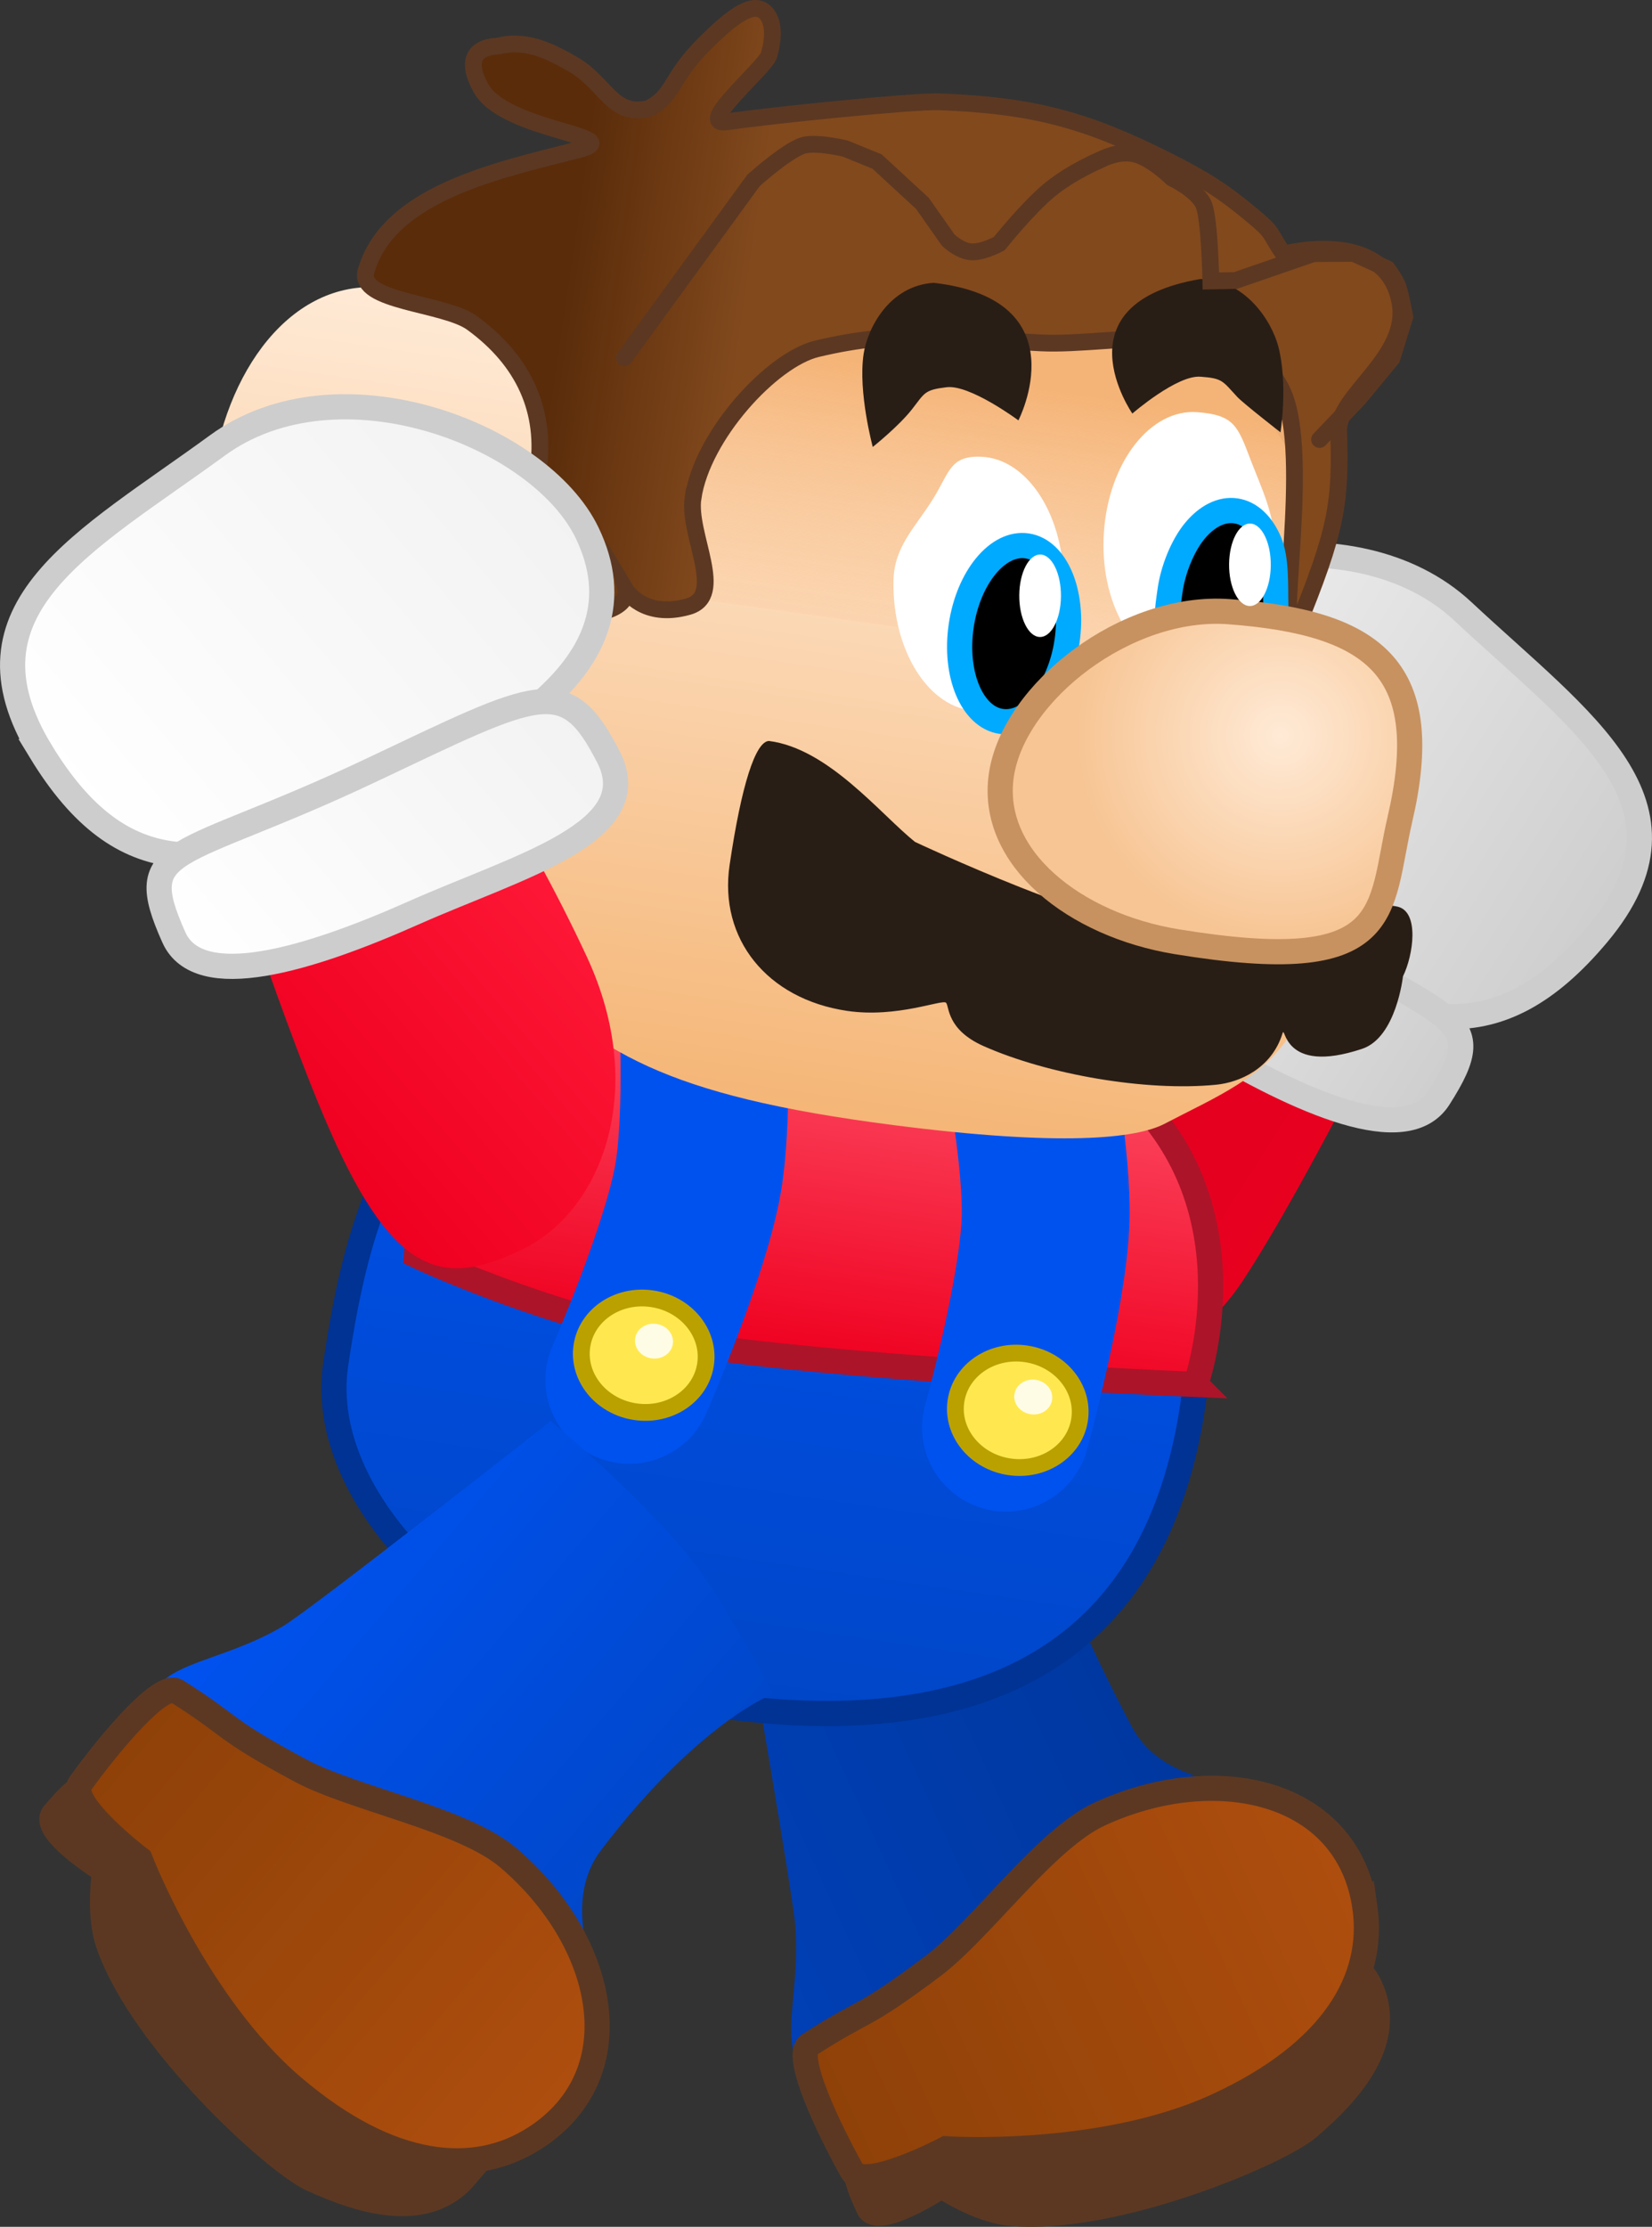 <svg version="1.1" xmlns="http://www.w3.org/2000/svg" xmlns:xlink="http://www.w3.org/1999/xlink" width="98.431" height="132.636" viewBox="0,0,98.431,132.636"><rect x="0" y="0" width="98.431" height="132.636" fill="#333333" stroke="none"/><defs><linearGradient x1="265.937" y1="206.359" x2="250.535" y2="196.524" gradientUnits="userSpaceOnUse" id="color-1"><stop offset="0" stop-color="#e8001f"/><stop offset="1" stop-color="#df001e"/></linearGradient><linearGradient x1="285.466" y1="188.462" x2="255.718" y2="169.467" gradientUnits="userSpaceOnUse" id="color-2"><stop offset="0" stop-color="#cecece"/><stop offset="1" stop-color="#f2f2f2"/></linearGradient><linearGradient x1="275.408" y1="198.916" x2="251.689" y2="183.77" gradientUnits="userSpaceOnUse" id="color-3"><stop offset="0" stop-color="#cecece"/><stop offset="1" stop-color="#f2f2f2"/></linearGradient><linearGradient x1="231.455" y1="242.972" x2="259.749" y2="229.93" gradientUnits="userSpaceOnUse" id="color-4"><stop offset="0" stop-color="#003fb5"/><stop offset="1" stop-color="#00379d"/></linearGradient><linearGradient x1="238.989" y1="259.078" x2="270.624" y2="244.495" gradientUnits="userSpaceOnUse" id="color-5"><stop offset="0" stop-color="#8e4108"/><stop offset="1" stop-color="#ae4e0e"/></linearGradient><linearGradient x1="238.735" y1="193.381" x2="232.648" y2="234.707" gradientUnits="userSpaceOnUse" id="color-6"><stop offset="0" stop-color="#0052ef"/><stop offset="1" stop-color="#0046c7"/></linearGradient><linearGradient x1="241.012" y1="191.671" x2="237.697" y2="214.18" gradientUnits="userSpaceOnUse" id="color-7"><stop offset="0" stop-color="#ff556b"/><stop offset="1" stop-color="#ef0020"/></linearGradient><linearGradient x1="208.314" y1="223.005" x2="232.05" y2="243.185" gradientUnits="userSpaceOnUse" id="color-8"><stop offset="0" stop-color="#0052ef"/><stop offset="1" stop-color="#0046c7"/></linearGradient><linearGradient x1="197.06" y1="236.396" x2="223.599" y2="258.959" gradientUnits="userSpaceOnUse" id="color-9"><stop offset="0" stop-color="#8e4108"/><stop offset="1" stop-color="#ae4e0e"/></linearGradient><linearGradient x1="210.596" y1="181.569" x2="224.964" y2="183.686" gradientUnits="userSpaceOnUse" id="color-10"><stop offset="0" stop-color="#82491d"/><stop offset="1" stop-color="#5a2c0a"/></linearGradient><linearGradient x1="238.724" y1="154.105" x2="232.177" y2="198.561" gradientUnits="userSpaceOnUse" id="color-11"><stop offset="0" stop-color="#ffead6"/><stop offset="1" stop-color="#f5b677"/></linearGradient><linearGradient x1="236.616" y1="154.049" x2="234.148" y2="170.809" gradientUnits="userSpaceOnUse" id="color-12"><stop offset="0" stop-color="#f5b477"/><stop offset="1" stop-color="#f5b477" stop-opacity="0"/></linearGradient><linearGradient x1="221.931" y1="161.536" x2="232.657" y2="163.116" gradientUnits="userSpaceOnUse" id="color-13"><stop offset="0" stop-color="#5a2c0a"/><stop offset="1" stop-color="#82491d"/></linearGradient><radialGradient cx="266.208" cy="176.951" r="12.163" gradientUnits="userSpaceOnUse" id="color-14"><stop offset="0" stop-color="#ffead6"/><stop offset="1" stop-color="#f7c594"/></radialGradient><linearGradient x1="225.329" y1="185.66" x2="207.908" y2="200.45" gradientUnits="userSpaceOnUse" id="color-15"><stop offset="0" stop-color="#ff1938"/><stop offset="1" stop-color="#ef0020"/></linearGradient><linearGradient x1="220.91" y1="159.766" x2="195.165" y2="181.622" gradientUnits="userSpaceOnUse" id="color-16"><stop offset="0" stop-color="#f2f2f2"/><stop offset="1" stop-color="#ffffff"/></linearGradient><linearGradient x1="223.355" y1="174.348" x2="202.647" y2="191.927" gradientUnits="userSpaceOnUse" id="color-17"><stop offset="0" stop-color="#f2f2f2"/><stop offset="1" stop-color="#ffffff"/></linearGradient></defs><g transform="translate(-189.922,-133.142)"><g data-paper-data="{&quot;isPaintingLayer&quot;:true}" fill="none" fill-rule="nonzero" stroke="none" stroke-width="none" stroke-linecap="none" stroke-linejoin="miter" stroke-miterlimit="10" stroke-dasharray="" stroke-dashoffset="0" font-family="none" font-weight="none" font-size="none" text-anchor="none" style="mix-blend-mode: normal"><g data-paper-data="{&quot;index&quot;:null,&quot;origRot&quot;:0,&quot;origPos&quot;:null}" stroke-linecap="butt"><path d="M252.526,213.146c-4.223,-2.775 -6.757,-9.391 -1.925,-16.72c4.832,-7.33 10.58,-13.538 10.58,-13.538l12.765,8.191c0,0 -6.076,12.435 -9.963,18.33c-4.832,7.33 -11.457,3.738 -11.457,3.738z" data-paper-data="{&quot;origRot&quot;:0,&quot;origPos&quot;:null}" fill="url(#color-1)" stroke="none" stroke-width="0"/><g data-paper-data="{&quot;origPos&quot;:null}" stroke="#cdcdcd" stroke-width="1.5"><path d="M266.136,189.814c-7.665,-4.573 -16.91,-10.635 -11.898,-18.022c3.636,-5.359 16.339,-8.313 22.851,-2.232c7.106,6.635 14.475,11.488 8.047,19.19c-6.002,7.191 -11.336,5.637 -19.001,1.064z" data-paper-data="{&quot;origRot&quot;:0}" fill="url(#color-2)"/><path d="M261.5,195.26c-5.914,-3.538 -13.312,-6.478 -10.389,-10.574c3.27,-4.582 4.638,-3.373 14.167,2.635c10.855,6.845 13.695,6.015 10.37,11.22c-1.942,3.039 -8.234,0.257 -14.148,-3.281z" data-paper-data="{&quot;origRot&quot;:0}" fill="url(#color-3)"/></g></g><g data-paper-data="{&quot;origPos&quot;:null,&quot;origRot&quot;:0}" stroke-linecap="butt"><path d="M257.344,235.968c1.926,3.643 6.804,3.17 7.061,4.069c1.037,3.641 0.536,6.774 -4.327,10.954c-6.023,5.178 -11.685,7.226 -19.595,6.421c-5.387,-0.548 -2.66,-4.425 -3.201,-9.832c-0.194,-1.94 -2.837,-17.281 -2.837,-17.281c0,0 4.037,-2.667 8.294,-4.708c4.232,-1.974 8.648,-3.495 8.648,-3.495c0,0 1.505,5.449 5.958,13.871z" data-paper-data="{&quot;origPos&quot;:null}" fill="url(#color-4)" stroke="none" stroke-width="0"/><path d="M271.561,251.459c1.472,3.193 -1.066,6.187 -3.737,8.445c-1.75,1.48 -11.613,5.679 -17.753,5.061c-1.906,-0.192 -4.048,-1.635 -4.048,-1.635c0,0 -3.816,2.513 -4.354,1.315c-0.427,-0.951 -1.194,-2.553 -0.508,-3.466c2.953,-3.927 12.261,-8.211 16.717,-10.266c6.118,-2.82 12.243,-2.576 13.682,0.545z" data-paper-data="{&quot;origPos&quot;:null}" fill="#5c3822" stroke="#5c3822" stroke-width="1.5"/><path d="M271.247,246.74c0.61,4.251 -1.878,8.637 -8.795,11.825c-6.916,3.188 -16.174,2.565 -16.174,2.565c0,0 -4.885,2.573 -5.582,1.328c-1.442,-2.577 -3.501,-6.918 -2.561,-7.524c3.472,-2.239 3.004,-1.41 7.381,-4.694c2.834,-2.126 6.699,-7.563 9.916,-9.046c6.916,-3.188 14.81,-1.453 15.815,5.546z" data-paper-data="{&quot;origPos&quot;:null}" fill="url(#color-5)" stroke="#5c3822" stroke-width="1.5"/></g><g data-paper-data="{&quot;origPos&quot;:null,&quot;origRot&quot;:0}"><path d="M261.095,216.097c-2.207,17.424 -15.071,20.58 -28.721,18.57c-13.65,-2.01 -23.682,-11.902 -22.454,-20.24c1.332,-9.045 3.578,-16.07 12.067,-20.701c6.325,-3.45 14.236,-0.237 21.617,0.851c13.65,2.01 19.653,4.441 17.49,21.52z" data-paper-data="{&quot;origPos&quot;:null}" fill="url(#color-6)" stroke="#003393" stroke-width="1.5" stroke-linecap="butt"/><path d="M261.168,215.604c0,0 -15.739,-0.642 -26.713,-1.923c-10.065,-1.175 -19.721,-5.755 -19.721,-5.755c0,0 0.78,-11.449 8.593,-14.795c5.111,-2.189 10.521,-2.356 17.315,-1.507c6.794,0.849 13.878,3.837 16.915,6.86c7.175,7.142 3.61,17.119 3.61,17.119z" data-paper-data="{&quot;origPos&quot;:null}" fill="url(#color-7)" stroke="#ac1429" stroke-width="1.5" stroke-linecap="butt"/><path d="M251.233,196.447c0,0 1.097,5.895 0.988,9.327c-0.14,4.408 -2.359,12.401 -2.359,12.401" data-paper-data="{&quot;origPos&quot;:null,&quot;origRot&quot;:0}" fill="none" stroke="#0052ef" stroke-width="10" stroke-linecap="round"/><path d="M231.842,194.017c0,0 0.261,5.956 -0.33,9.334c-0.76,4.339 -4.094,11.976 -4.094,11.976" data-paper-data="{&quot;origPos&quot;:null}" fill="none" stroke="#0052ef" stroke-width="10" stroke-linecap="round"/><g stroke-linecap="butt"><path d="M224.592,213.319c0.274,-1.858 2.145,-3.121 4.18,-2.821c2.035,0.3 3.463,2.049 3.189,3.907c-0.274,1.858 -2.145,3.121 -4.18,2.821c-2.035,-0.3 -3.463,-2.049 -3.189,-3.907z" data-paper-data="{&quot;origPos&quot;:null}" fill="#ffe84f" stroke="#baa100" stroke-width="1"/><path d="M227.766,212.858c0.083,-0.566 0.654,-0.951 1.274,-0.86c0.62,0.091 1.056,0.625 0.972,1.191c-0.083,0.566 -0.654,0.951 -1.274,0.86c-0.62,-0.091 -1.056,-0.625 -0.972,-1.191z" fill="#fffce5" stroke="none" stroke-width="0.5"/></g><g stroke-linecap="butt"><path d="M246.88,216.602c0.274,-1.858 2.145,-3.121 4.18,-2.821c2.035,0.3 3.463,2.049 3.189,3.907c-0.274,1.858 -2.145,3.121 -4.18,2.821c-2.035,-0.3 -3.463,-2.049 -3.189,-3.907z" data-paper-data="{&quot;origPos&quot;:null}" fill="#ffe84f" stroke="#baa100" stroke-width="1"/><path d="M250.363,216.187c0.083,-0.566 0.654,-0.951 1.274,-0.86c0.62,0.091 1.056,0.625 0.972,1.191c-0.083,0.566 -0.654,0.951 -1.274,0.86c-0.62,-0.091 -1.056,-0.625 -0.972,-1.191z" fill="#fffce5" stroke="none" stroke-width="0.5"/></g></g><g data-paper-data="{&quot;origPos&quot;:null,&quot;origRot&quot;:0}" stroke-linecap="butt"><path d="M225.747,243.324c-2.495,3.28 -0.013,7.506 -0.721,8.117c-2.867,2.472 -5.92,3.336 -11.757,0.683c-7.231,-3.286 -11.471,-7.561 -14.069,-15.075c-1.769,-5.118 2.895,-4.275 7.573,-7.04c1.679,-0.992 15.966,-12.229 15.966,-12.229c0,0 5.217,4.363 8.104,7.908c2.279,2.798 5.134,8.345 5.134,8.345c0,0 -4.463,1.709 -10.229,9.291z" data-paper-data="{&quot;origPos&quot;:null}" fill="url(#color-8)" stroke="none" stroke-width="0"/><path d="M217.676,262.739c-2.277,2.679 -6.061,1.636 -9.234,0.163c-2.079,-0.965 -10.038,-8.146 -12.061,-13.976c-0.628,-1.81 -0.22,-4.36 -0.22,-4.36c0,0 -3.885,-2.404 -3.024,-3.397c0.683,-0.788 1.814,-2.158 2.93,-1.919c4.805,1.027 12.608,7.668 16.346,10.847c5.132,4.363 7.488,10.023 5.262,12.642z" data-paper-data="{&quot;origPos&quot;:null}" fill="#5c3822" stroke="#5c3822" stroke-width="1.5"/><path d="M221.824,260.469c-3.6,2.342 -8.626,1.93 -14.428,-3.003c-5.802,-4.933 -9.132,-13.594 -9.132,-13.594c0,0 -4.39,-3.349 -3.553,-4.505c1.731,-2.393 4.803,-6.087 5.749,-5.489c3.492,2.208 2.543,2.132 7.364,4.721c3.121,1.676 9.68,2.895 12.378,5.19c5.802,4.933 7.549,12.825 1.623,16.68z" data-paper-data="{&quot;origPos&quot;:null}" fill="url(#color-9)" stroke="#5c3822" stroke-width="1.5"/></g><g data-paper-data="{&quot;origPos&quot;:null,&quot;origRot&quot;:0}"><g><path d="M215.069,186.955c0,0 -1.699,0.758 -3.249,-0.649c-1.551,-1.407 -2.404,-4.257 0.274,-5.163c3.203,-1.085 3.185,-6.322 4.735,-4.915c0,0 6.481,1.835 6.632,4.349c0,0 1.75,7.455 0.442,8.413c0,0 -1.792,0.874 -6.009,0.064c-2.285,-0.439 -2.825,-2.099 -2.825,-2.099z" data-paper-data="{&quot;origRot&quot;:0}" fill="url(#color-10)" stroke="#5c3822" stroke-width="1" stroke-linecap="butt"/><path d="M254.107,153.146c11.068,1.185 12.951,7.702 12.951,7.702c0,0 -0.418,5.918 -0.929,13.218c-0.587,8.393 5.13,13.097 0.831,20.429c-1.658,2.827 -4.622,3.997 -7.646,5.58c-1.715,0.898 -6.201,1.355 -16.085,0.09c-13.972,-1.788 -17.615,-4.451 -22.765,-9.336c-3.27,-3.102 -1.142,-6.512 -3.446,-10.991c-0.706,-1.373 -1.663,-2.191 -1.841,-2.217c-9.475,-1.395 -13.62,-9.384 -12.614,-16.212c1.006,-6.828 5.202,-11.865 10.5,-11.085c5.298,0.78 9.793,4.206 11.12,4.703c0,0 18.854,-3.069 29.922,-1.884z" data-paper-data="{&quot;origPos&quot;:null}" fill="url(#color-11)" stroke="none" stroke-width="0" stroke-linecap="butt"/><path d="M266.418,173.672c-1.883,-0.005 -35.054,-5.086 -42.657,-5.76c-0.529,-1.923 -0.089,-13.004 1.238,-12.507c0,0 16.809,-3.746 22.208,-3.229c9.145,0.876 15.776,0.55 20.073,5.358c0,0 -0.221,9.138 -0.861,16.139z" data-paper-data="{&quot;origPos&quot;:null}" fill="url(#color-12)" stroke="none" stroke-width="0" stroke-linecap="butt"/><path d="M265.819,165.645c-0.285,4.168 -2.782,7.366 -5.577,7.143c-2.795,-0.224 -4.83,-3.784 -4.545,-7.952c0.285,-4.168 2.782,-7.366 5.577,-7.143c2.19,0.175 2.389,0.807 3.171,2.86c0.615,1.616 1.492,3.367 1.374,5.092z" data-paper-data="{&quot;origPos&quot;:null,&quot;origRot&quot;:0}" fill="#ffffff" stroke="none" stroke-width="0" stroke-linecap="butt"/><path d="M231.212,162.802c-0.324,2.199 1.996,5.826 -0.289,6.472c-2.658,0.751 -3.706,-0.985 -3.706,-0.985c0,0 0.336,1.407 -3.087,1.491c-2.543,0.063 -2.698,-4.86 -2.149,-8.584c0.524,-3.555 -0.839,-6.568 -3.93,-8.818c-1.652,-1.202 -6.853,-1.243 -6.318,-3.089c1.327,-4.581 7.651,-5.964 12.593,-7.213c3.276,-0.828 -4.299,-1.104 -5.737,-3.666c-1.439,-2.562 0.917,-2.503 0.978,-2.519c1.646,-0.422 3.058,0.245 4.528,1.1c1.911,1.111 2.314,3.125 4.467,2.618c1.555,-0.786 1.216,-1.745 3.34,-3.861c1.439,-1.434 2.746,-2.51 3.503,-1.96c0.756,0.55 0.564,1.874 0.336,2.633c-0.228,0.759 -4.485,4.272 -2.502,3.976c2.59,-0.387 11.179,-1.249 12.637,-1.193c5.547,0.213 8.733,1.045 13.65,3.529c2.101,1.062 3.243,1.76 5.021,3.249c1.312,1.098 0.916,0.907 1.849,2.296c1.671,-0.416 6.303,-0.977 6.95,2.95c0.529,3.21 -3.72,5.466 -3.662,7.583c0.118,4.252 -0.052,5.787 -2.596,11.965c-1.262,0.884 1.048,-10.495 -0.76,-14.34c-2.26,-4.805 -9.94,-2.644 -14.406,-2.872c-5.244,-0.268 -8.272,-0.852 -13.323,0.352c-2.684,0.64 -6.837,5.161 -7.386,8.886z" data-paper-data="{&quot;origPos&quot;:null}" fill="url(#color-13)" stroke="#5c3822" stroke-width="1" stroke-linecap="butt"/><path d="M253.299,168.111c-0.083,4.18 -2.42,7.482 -5.22,7.374c-2.8,-0.108 -5.003,-3.584 -4.92,-7.764c0.04,-2.027 1.285,-3.143 2.358,-4.864c0.987,-1.583 0.999,-2.582 2.862,-2.511c2.8,0.108 5.003,3.584 4.92,7.764z" data-paper-data="{&quot;origPos&quot;:null,&quot;origRot&quot;:0}" fill="#ffffff" stroke="none" stroke-width="0" stroke-linecap="butt"/><path d="M251.115,165.657c0.87,0.128 1.571,0.83 2.003,1.86c0.431,1.03 0.592,2.388 0.38,3.831c-0.212,1.442 -0.758,2.697 -1.468,3.559c-0.71,0.862 -1.584,1.332 -2.454,1.203c-0.87,-0.128 -1.571,-0.83 -2.003,-1.86c-0.431,-1.03 -0.592,-2.388 -0.38,-3.831c0.212,-1.442 0.758,-2.697 1.468,-3.559c0.71,-0.862 1.584,-1.332 2.454,-1.203z" data-paper-data="{&quot;origPos&quot;:null}" id="ID0.2989244391210377" fill="#000000" stroke="#00aaff" stroke-width="1.5" stroke-linecap="butt"/><path d="M263.557,163.571c0.87,0.128 1.571,0.83 2.003,1.86c0.431,1.03 0.347,2.552 0.38,3.831c0.009,0.466 0.049,1.147 -0.361,1.497c-0.513,0.421 -1.276,0.547 -1.964,0.658c-1.18,0.05 -2.639,0.504 -3.567,-0.181c-0.811,-0.619 -0.548,-1.922 -0.413,-2.903c0.174,-1.267 0.758,-2.697 1.468,-3.559c0.71,-0.862 1.584,-1.332 2.454,-1.203z" data-paper-data="{&quot;origPos&quot;:null}" id="ID0.2989244391210377" fill="#000000" stroke="#00aaff" stroke-width="1.5" stroke-linecap="round"/><path d="M266.337,194.698c-0.655,2.098 -2.573,2.916 -3.942,3.052c-4.18,0.415 -10.029,-0.597 -13.864,-2.298c-2.204,-0.978 -2.043,-2.355 -2.237,-2.58c-0.205,-0.237 -2.908,0.921 -5.895,0.481c-4.794,-0.706 -7.649,-4.311 -7.007,-8.675c0.705,-4.786 1.547,-7.379 2.347,-7.402c3.556,0.45 6.659,4.385 8.708,6.016c0,0 11.155,5.267 16.653,5.784c0,0 9.366,-2.505 12.071,-1.937c1.342,0.282 0.965,2.901 0.343,4.16c0,0 -0.393,3.631 -2.428,4.312c-4.813,1.61 -4.56,-1.52 -4.75,-0.913z" data-paper-data="{&quot;origPos&quot;:null}" fill="#291e16" stroke="#321f12" stroke-width="0" stroke-linecap="butt"/><path d="M273.332,181.948c-1.278,5.511 -0.203,9.428 -13.307,7.283c-6.04,-0.989 -11.169,-4.973 -10.44,-9.919c0.729,-4.946 7.468,-10.191 13.569,-9.736c8.889,0.663 12.224,3.555 10.179,12.372z" data-paper-data="{&quot;origPos&quot;:null}" fill="url(#color-14)" stroke="#c79260" stroke-width="1.5" stroke-linecap="butt"/><g data-paper-data="{&quot;origPos&quot;:null}" fill="none" stroke="#c79260" stroke-width="3.5" stroke-linecap="round"><path d="M208.923,158.633c0,0 2.922,-1.059 6.023,1.92c4.447,4.273 0.639,9.888 0.639,9.888" data-paper-data="{&quot;origPos&quot;:null}"/><path d="M210.569,164.658l5.482,0.807" data-paper-data="{&quot;origPos&quot;:null}"/><path d="M214.784,170.446l-1.175,-0.173" data-paper-data="{&quot;origPos&quot;:null}"/></g><path d="M246.298,156.209c-1.308,0.161 -1.272,0.333 -2.04,1.315c-0.792,1.012 -2.334,2.24 -2.334,2.24c0,0 -0.882,-3.254 -0.548,-5.523c0.227,-1.541 1.53,-4.093 4.184,-4.253c8.748,1.012 5.042,8.193 5.042,8.193c0,0 -2.926,-2.173 -4.304,-1.971z" data-paper-data="{&quot;origPos&quot;:null}" fill="#291e16" stroke="none" stroke-width="0" stroke-linecap="butt"/><path d="M261.463,155.582c-1.397,-0.129 -4.072,2.192 -4.072,2.192c0,0 -4.557,-6.543 4.052,-8.013c2.664,0.019 4.247,2.496 4.645,4.02c0.586,2.245 0.131,5.114 0.131,5.114c0,0 -2.212,-1.72 -2.576,-2.11c-0.875,-0.938 -0.859,-1.112 -2.181,-1.204z" data-paper-data="{&quot;origPos&quot;:null,&quot;index&quot;:null,&quot;origRot&quot;:0}" fill="#291e16" stroke="none" stroke-width="0" stroke-linecap="butt"/><path d="M251.916,166.171c0.343,0.01 0.651,0.294 0.872,0.745c0.221,0.451 0.355,1.069 0.349,1.747c-0.006,0.678 -0.15,1.288 -0.379,1.726c-0.229,0.438 -0.541,0.704 -0.884,0.694c-0.343,-0.01 -0.651,-0.294 -0.872,-0.745c-0.221,-0.451 -0.355,-1.069 -0.349,-1.747c0.006,-0.678 0.15,-1.288 0.379,-1.726c0.229,-0.438 0.541,-0.704 0.884,-0.694z" data-paper-data="{&quot;origPos&quot;:null,&quot;origRot&quot;:0}" id="ID0.2989244391210377" fill="#ffffff" stroke="#00aaff" stroke-width="0" stroke-linecap="butt"/><path d="M264.418,164.327c0.343,0.01 0.651,0.294 0.872,0.745c0.221,0.451 0.355,1.069 0.349,1.746c-0.006,0.678 -0.15,1.288 -0.379,1.726c-0.229,0.438 -0.541,0.704 -0.884,0.694c-0.343,-0.01 -0.651,-0.294 -0.872,-0.745c-0.221,-0.451 -0.355,-1.069 -0.349,-1.747c0.006,-0.678 0.15,-1.288 0.379,-1.726c0.229,-0.438 0.541,-0.704 0.884,-0.694z" data-paper-data="{&quot;origPos&quot;:null,&quot;origRot&quot;:0}" id="ID0.2989244391210377" fill="#ffffff" stroke="#00aaff" stroke-width="0" stroke-linecap="butt"/></g><path d="M227.125,154.45l7.689,-10.556c0,0 2.203,-1.986 3.113,-2.125c0.911,-0.14 2.367,0.226 2.367,0.226l1.887,0.77l2.7,2.489l1.543,2.196c0,0 0.676,0.647 1.365,0.693c0.689,0.046 1.673,-0.492 1.673,-0.492c0,0 1.669,-2.1 2.998,-3.196c1.328,-1.096 3.074,-1.815 3.074,-1.815c0,0 1.046,-0.577 2.046,-0.314c1.001,0.264 2.19,1.43 2.19,1.43c0,0 1.559,0.743 1.893,1.632c0.334,0.889 0.406,4.489 0.406,4.489l1.471,-0.029l4.636,-1.599l2.403,-0.015l1.999,0.915c0,0 0.478,0.632 0.641,1.079c0.163,0.447 0.404,1.782 0.404,1.782l-0.764,2.471l-1.948,2.358l-2.366,2.481" fill="none" stroke="#5c3822" stroke-width="1" stroke-linecap="round"/></g><g data-paper-data="{&quot;origPos&quot;:null,&quot;origRot&quot;:0}" stroke-linecap="butt"><path d="M210.013,201.438c-2.985,-6.427 -7.208,-19.706 -7.208,-19.706l13.611,-6.57c0,0 4.762,6.983 8.474,14.973c3.712,7.99 0.814,15.104 -3.698,17.343c-4.512,2.239 -7.467,1.95 -11.179,-6.04z" data-paper-data="{&quot;origRot&quot;:0,&quot;origPos&quot;:null}" fill="url(#color-15)" stroke="none" stroke-width="0"/><g data-paper-data="{&quot;origPos&quot;:null}" stroke="#cdcdcd" stroke-width="1.5"><path d="M192.357,177.905c-5.22,-8.571 2.654,-12.489 10.518,-18.231c7.207,-5.262 19.218,-0.645 22.032,5.21c3.879,8.071 -5.996,12.96 -14.121,16.558c-8.126,3.598 -13.555,4.467 -18.429,-3.537z" data-paper-data="{&quot;origRot&quot;:0}" fill="url(#color-16)"/><path d="M200.281,188.974c-2.532,-5.66 0.13,-4.458 11.688,-9.924c10.146,-4.798 11.65,-5.835 14.214,-0.807c2.292,4.494 -5.347,6.487 -11.617,9.273c-6.27,2.786 -12.806,4.764 -14.285,1.459z" data-paper-data="{&quot;origRot&quot;:0}" fill="url(#color-17)"/></g></g></g></g></svg>